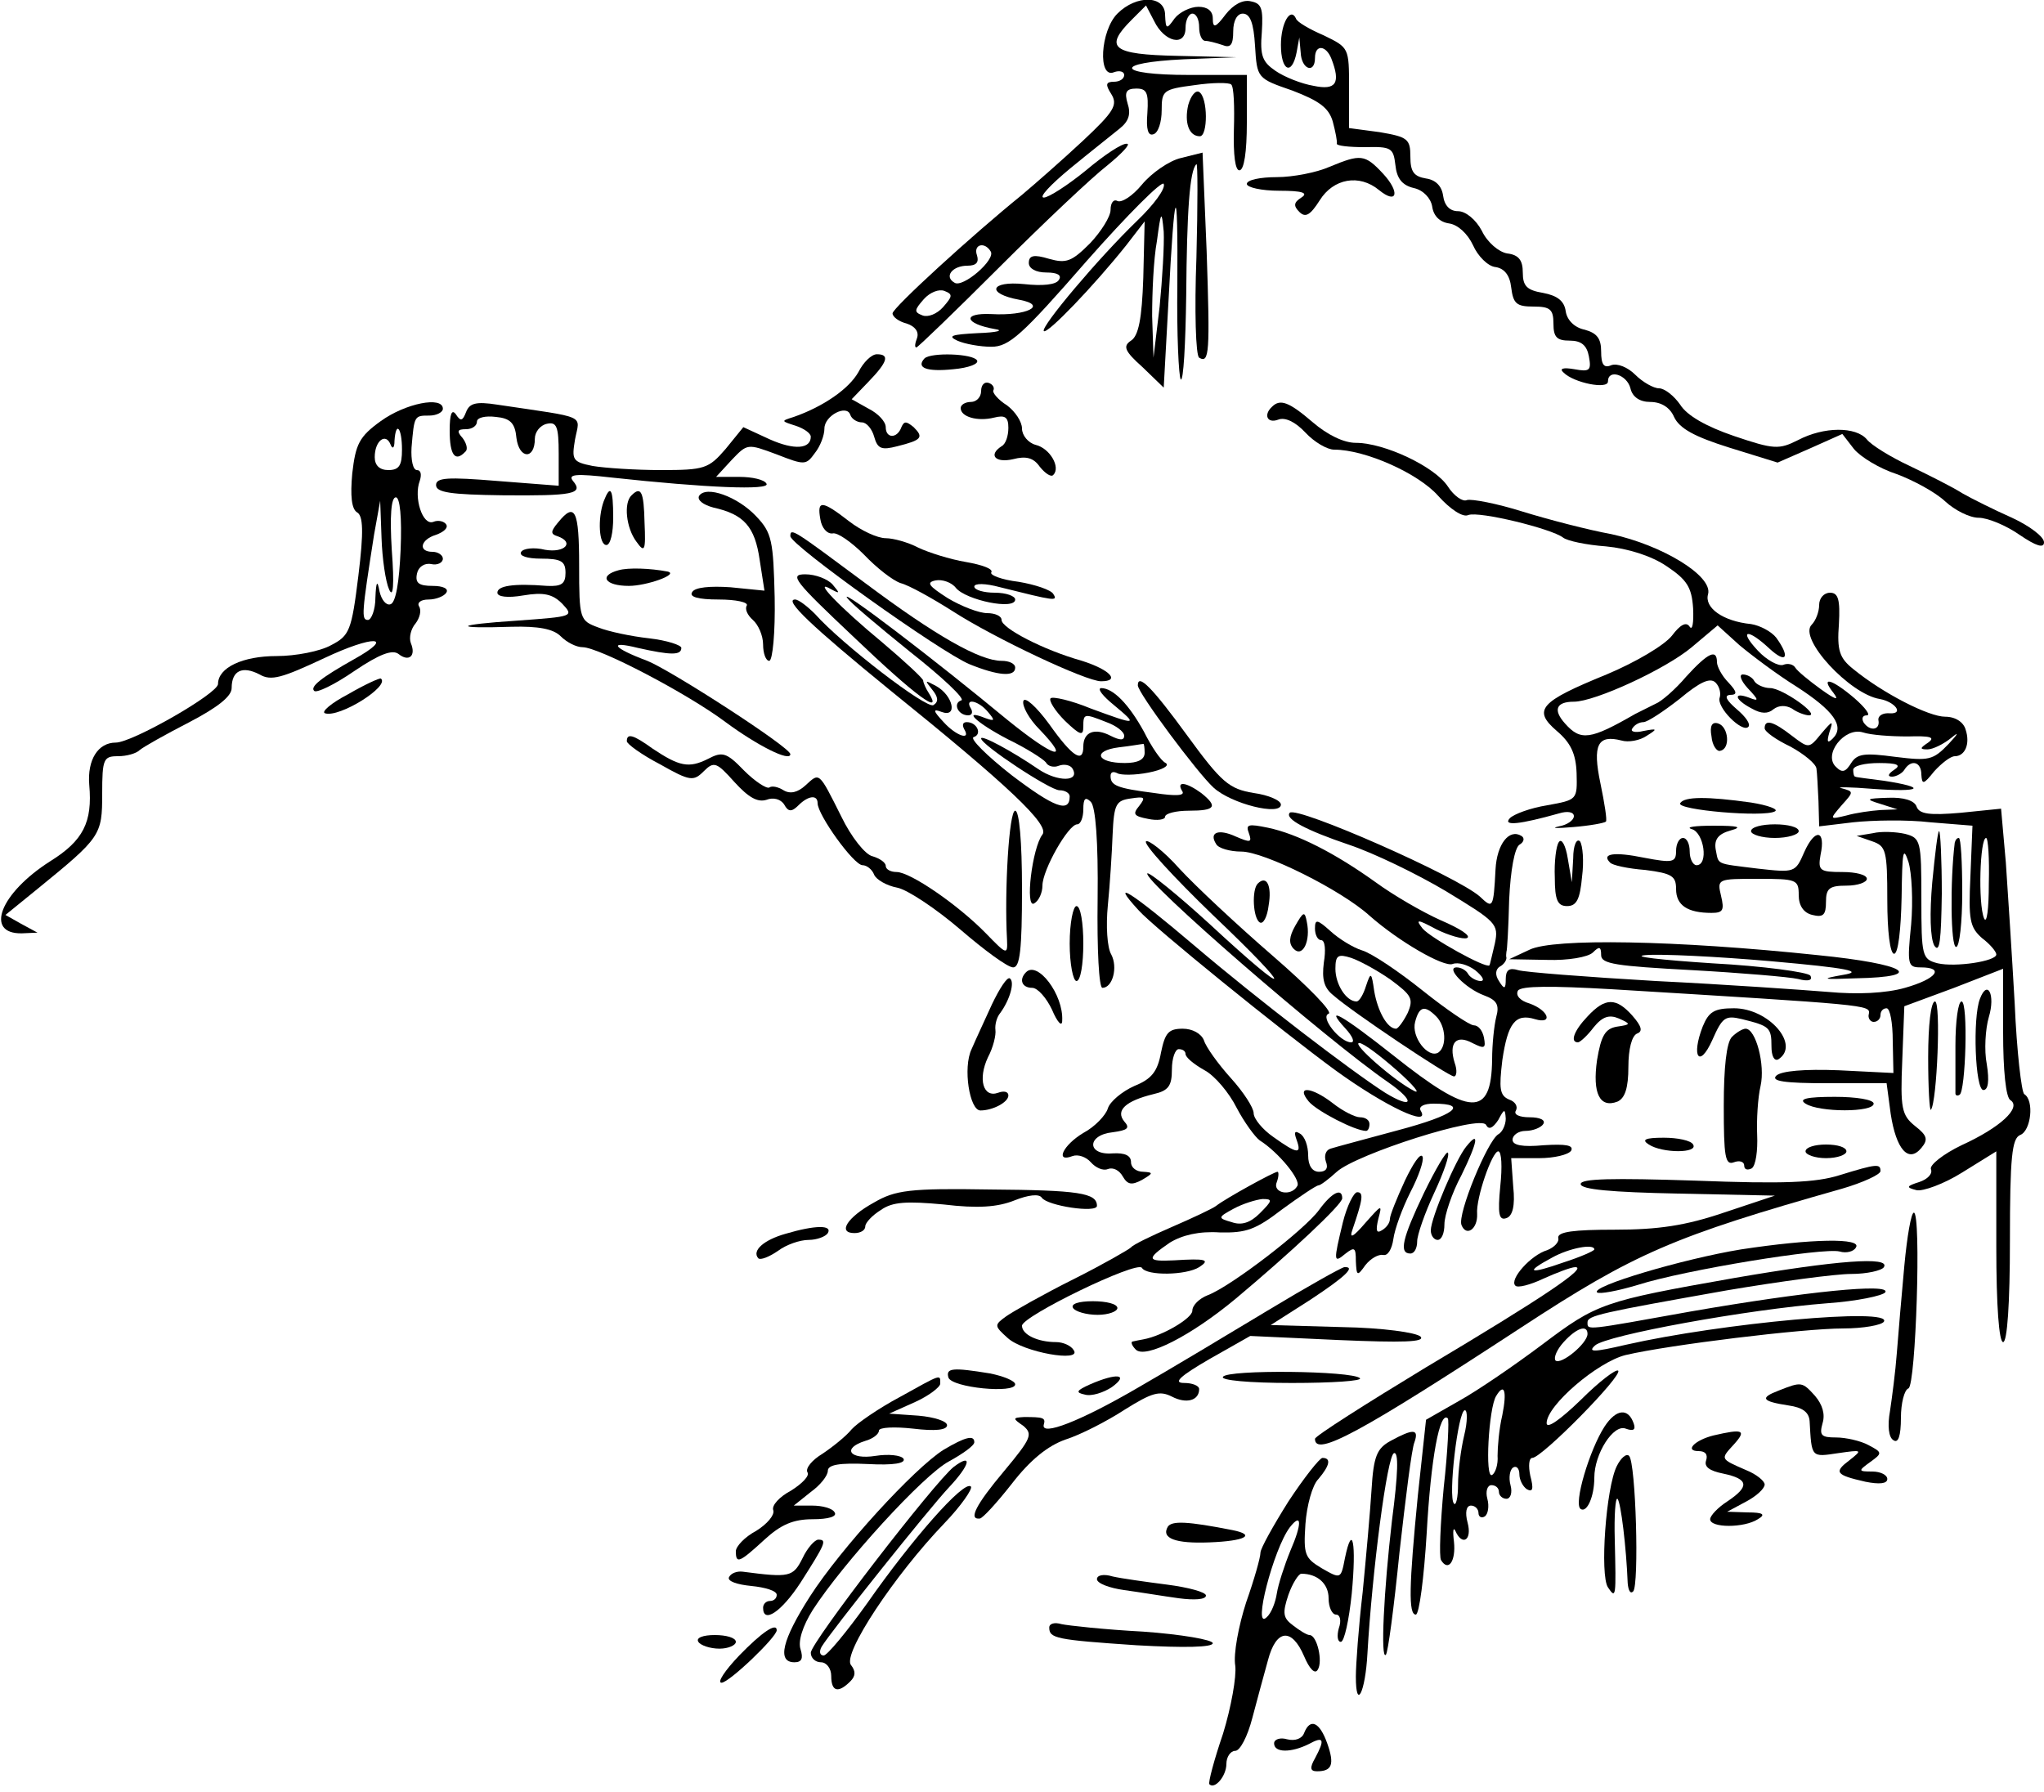 <?xml version="1.0" standalone="no"?>
<!DOCTYPE svg PUBLIC "-//W3C//DTD SVG 20010904//EN"
 "http://www.w3.org/TR/2001/REC-SVG-20010904/DTD/svg10.dtd">
<svg version="1.0" xmlns="http://www.w3.org/2000/svg"
 width="300pt" height="263pt" viewBox="0 0 300 263"
 preserveAspectRatio="xMidYMid meet">
<g transform="translate(0,263) scale(0.1,-0.1)"
fill="#000000" stroke="none">
<path d="M1640 2610 c-25 -25 -29 -96 -5 -86 8 3 15 1 15 -4 0 -6 -7 -10 -15
-10 -12 0 -13 -4 -4 -18 10 -16 4 -26 -42 -69 -30 -28 -70 -63 -89 -79 -73
-59 -190 -166 -190 -174 0 -5 9 -12 21 -15 12 -4 18 -12 15 -21 -3 -8 -4 -14
-1 -14 2 0 57 53 122 118 65 65 136 132 158 149 22 18 35 32 29 32 -7 1 -34
-17 -60 -39 -27 -22 -55 -40 -62 -40 -8 0 10 19 39 43 28 23 61 49 72 58 14
11 17 22 12 37 -5 17 -2 22 13 22 15 0 18 -6 16 -36 -2 -24 1 -34 9 -31 7 2
12 18 12 35 0 29 2 31 48 37 27 4 51 4 54 1 4 -3 5 -33 4 -66 -1 -38 2 -60 8
-60 7 0 11 27 11 70 l0 70 -85 0 c-107 0 -113 18 -7 23 l77 3 -87 2 c-96 2
-108 12 -67 53 l21 21 12 -23 c15 -31 46 -38 46 -10 0 12 5 21 10 21 6 0 10
-9 10 -20 0 -11 4 -20 9 -20 5 0 16 -3 25 -6 12 -5 16 0 16 20 0 16 6 26 14
26 11 0 16 -14 18 -47 3 -48 3 -48 55 -66 39 -15 53 -25 59 -45 4 -15 7 -30 6
-33 0 -3 18 -5 41 -5 39 1 42 -1 45 -26 2 -20 10 -30 27 -34 14 -3 25 -15 27
-27 2 -14 11 -23 25 -25 13 -2 27 -15 35 -32 7 -16 22 -31 33 -32 13 -2 21
-12 23 -30 3 -24 8 -28 33 -28 24 0 29 -4 29 -25 0 -20 5 -25 24 -25 17 0 25
-7 28 -23 4 -21 1 -23 -21 -19 -17 3 -23 1 -16 -5 15 -15 65 -25 65 -13 0 19
28 10 33 -10 3 -13 14 -20 29 -20 16 0 29 -8 35 -22 8 -17 30 -29 81 -45 l71
-22 48 21 47 21 17 -22 c10 -12 38 -29 63 -37 24 -9 56 -26 71 -40 14 -13 36
-24 49 -24 13 0 40 -11 60 -25 25 -17 36 -20 36 -11 0 8 -21 24 -47 36 -27 12
-59 28 -73 36 -14 9 -48 26 -77 40 -28 13 -57 31 -63 39 -16 19 -63 19 -101
-1 -28 -14 -35 -14 -94 6 -41 14 -69 30 -79 46 -9 13 -23 24 -31 24 -8 0 -24
9 -35 20 -11 11 -26 17 -35 14 -11 -5 -15 1 -15 20 0 19 -6 27 -24 32 -15 3
-26 14 -28 27 -2 15 -12 23 -33 27 -24 4 -30 10 -30 30 0 18 -6 26 -23 28 -12
2 -29 16 -37 33 -9 17 -24 29 -35 29 -12 0 -20 8 -22 23 -2 14 -11 23 -25 25
-18 3 -23 10 -23 32 0 26 -4 29 -45 36 l-45 6 0 59 c0 59 0 59 -37 77 -21 9
-40 20 -41 25 -8 17 -22 -7 -22 -39 0 -38 16 -46 23 -11 l4 22 2 -22 c1 -25
21 -32 21 -8 0 20 16 19 24 -1 14 -36 7 -47 -26 -40 -18 3 -43 13 -56 22 -19
13 -23 22 -20 57 2 34 0 42 -16 45 -12 3 -26 -5 -37 -19 -15 -20 -19 -21 -19
-6 0 11 -8 17 -21 17 -12 0 -28 -8 -35 -17 -12 -17 -13 -16 -14 5 0 29 -42 30
-70 2z m-186 -349 c8 -12 -41 -54 -53 -46 -16 9 -3 25 19 25 13 0 17 5 14 15
-6 16 11 21 20 6z m-70 -82 c-9 -10 -22 -15 -30 -12 -13 5 -12 8 2 24 9 10 22
15 30 12 13 -5 12 -8 -2 -24z"/>
<path d="M1744 2476 c-6 -26 1 -46 17 -46 12 0 12 57 -1 65 -5 3 -12 -5 -16
-19z"/>
<path d="M1733 2398 c-17 -4 -43 -22 -57 -39 -14 -17 -30 -27 -36 -24 -5 3
-10 -2 -10 -13 0 -10 -14 -32 -30 -49 -27 -27 -35 -30 -60 -23 -23 7 -30 5
-30 -6 0 -8 10 -14 26 -14 16 0 23 -4 18 -11 -4 -7 -24 -9 -51 -6 -50 5 -56
-14 -7 -23 43 -8 11 -24 -41 -21 -43 2 -40 -14 5 -22 14 -2 4 -5 -25 -6 -38
-2 -45 -4 -30 -11 11 -5 34 -9 50 -9 26 0 45 17 140 126 60 68 111 119 113
113 3 -7 -15 -31 -39 -54 -57 -55 -142 -156 -137 -162 5 -5 74 67 121 126 l27
35 -2 -83 c-2 -60 -7 -85 -18 -92 -12 -8 -10 -15 17 -39 l31 -30 7 127 c9 174
14 183 13 24 -1 -72 2 -135 5 -139 4 -3 7 52 8 123 1 124 5 184 15 193 2 3 2
-59 0 -137 -3 -78 -1 -144 4 -147 15 -9 16 7 11 156 l-6 145 -32 -8z m-31
-218 l-9 -75 -2 61 c0 34 2 83 7 110 6 45 7 46 10 14 1 -19 -2 -69 -6 -110z"/>
<path d="M1951 2385 c-18 -8 -53 -15 -77 -15 -24 0 -44 -4 -44 -10 0 -5 21
-10 48 -10 33 0 43 -3 32 -10 -11 -7 -12 -12 -3 -21 9 -9 16 -5 30 17 20 32
58 39 87 15 27 -22 31 -3 6 24 -27 29 -33 29 -79 10z"/>
<path d="M1260 2084 c-14 -25 -52 -51 -95 -66 -19 -6 -19 -6 3 -13 12 -4 22
-11 22 -16 0 -18 -24 -20 -60 -4 l-39 18 -26 -32 c-25 -29 -31 -31 -95 -31
-37 0 -82 3 -100 6 -30 6 -31 9 -26 39 7 37 20 31 -114 51 -32 5 -41 2 -46
-11 -5 -13 -8 -14 -15 -3 -6 8 -9 0 -9 -24 0 -36 8 -47 23 -31 4 3 2 12 -4 20
-9 10 -8 13 5 13 9 0 16 5 16 11 0 6 12 9 28 7 21 -2 28 -9 30 -31 4 -31 27
-32 27 -1 0 10 8 20 18 22 14 3 17 -4 17 -44 l0 -47 -90 7 c-73 6 -90 5 -90
-6 0 -11 22 -14 97 -15 104 -1 120 2 104 21 -8 10 4 11 57 5 138 -15 233 -19
227 -9 -3 6 -21 10 -40 10 l-34 0 23 25 c23 24 23 24 66 8 41 -16 43 -16 56 2
8 10 14 26 14 36 0 19 33 36 38 20 2 -6 10 -11 17 -11 7 0 15 -10 18 -21 5
-18 11 -20 34 -14 36 9 39 13 24 28 -11 9 -14 9 -18 0 -6 -17 -23 -17 -23 0 0
8 -11 20 -25 27 l-25 14 25 26 c28 29 31 40 12 40 -8 0 -20 -12 -27 -26z"/>
<path d="M1357 2104 c-13 -14 3 -20 42 -16 23 2 38 8 35 13 -6 10 -67 12 -77
3z"/>
<path d="M1440 2056 c0 -9 -7 -16 -15 -16 -8 0 -15 -4 -15 -9 0 -13 25 -20 49
-14 16 4 21 1 21 -15 0 -12 -4 -24 -10 -27 -20 -13 -9 -25 17 -19 19 5 30 2
39 -11 8 -10 17 -16 20 -12 11 11 -5 39 -26 44 -11 3 -20 14 -20 24 0 10 -10
25 -22 34 -13 8 -22 19 -20 22 2 4 -1 9 -7 11 -6 2 -11 -3 -11 -12z"/>
<path d="M559 2012 c-32 -23 -37 -34 -42 -77 -3 -33 -1 -52 7 -57 9 -5 10 -28
2 -93 -10 -81 -13 -88 -40 -102 -16 -9 -52 -16 -80 -16 -50 0 -86 -17 -86 -41
0 -14 -126 -86 -150 -86 -26 0 -42 -25 -39 -62 5 -55 -9 -82 -57 -112 -74 -47
-97 -107 -42 -106 l23 1 -24 13 -23 13 48 39 c92 75 94 78 94 139 0 51 2 55
23 55 13 0 27 4 32 9 6 5 38 23 73 41 42 22 62 38 62 50 0 26 16 33 41 20 17
-10 33 -5 95 24 72 34 106 33 43 -2 -48 -27 -64 -40 -58 -46 3 -4 30 9 59 29
37 25 56 32 65 25 15 -12 26 -3 18 16 -3 8 0 21 7 29 6 8 9 19 5 25 -3 5 2 10
14 10 11 0 23 5 26 10 4 6 -5 10 -20 10 -20 0 -26 4 -23 18 2 10 11 16 21 14
9 -2 17 2 17 8 0 5 -7 10 -15 10 -22 0 -18 18 5 25 11 4 18 10 15 15 -3 5 -12
7 -19 4 -16 -6 -29 36 -20 60 3 9 2 16 -4 16 -6 0 -9 15 -8 33 4 47 4 47 26
47 11 0 20 5 20 10 0 19 -55 8 -91 -18z m31 -42 c0 -23 -4 -30 -20 -30 -13 0
-20 7 -20 19 0 24 16 36 23 19 3 -8 6 -6 6 5 2 30 11 19 11 -13z m-2 -147 c-2
-47 -7 -78 -15 -80 -6 -2 -13 6 -16 19 -3 17 -5 15 -6 -9 0 -18 -6 -33 -11
-33 -10 0 -9 10 9 125 l9 50 2 -55 c1 -30 6 -64 11 -75 6 -14 8 5 4 58 -3 49
-1 77 6 77 6 0 9 -29 7 -77z"/>
<path d="M1867 2033 c-13 -12 -7 -25 9 -19 10 4 25 -3 40 -19 13 -14 32 -25
42 -25 46 0 124 -35 153 -68 17 -19 36 -32 44 -28 16 6 122 -20 139 -33 6 -5
35 -11 63 -13 32 -3 67 -14 89 -29 30 -20 37 -31 39 -62 1 -21 -1 -33 -5 -27
-5 8 -14 3 -26 -13 -11 -14 -53 -39 -96 -57 -98 -40 -109 -52 -73 -83 20 -17
28 -33 29 -62 1 -39 1 -39 -43 -47 -25 -4 -49 -13 -55 -19 -11 -12 15 -9 72 7
13 4 22 2 22 -4 0 -6 -10 -13 -22 -15 -13 -3 -3 -3 21 -1 25 2 46 6 48 8 2 2
-2 27 -8 56 -12 57 -4 72 31 63 10 -3 27 0 37 7 16 10 16 11 -5 7 -12 -3 -20
-1 -16 4 3 5 10 9 16 9 6 0 30 16 53 34 30 25 45 32 53 24 6 -6 8 -16 6 -22
-5 -14 33 -52 42 -43 4 4 -4 15 -17 26 -15 13 -19 20 -10 21 11 0 11 4 -2 18
-10 10 -17 24 -17 30 0 20 -13 14 -45 -21 -16 -19 -37 -37 -45 -40 -8 -4 -22
-11 -30 -15 -66 -38 -80 -40 -103 -14 -18 20 -13 32 13 32 31 0 135 48 173 80
l38 32 32 -29 c18 -15 55 -43 84 -61 54 -35 71 -58 53 -76 -8 -8 -9 -5 -5 9 6
18 5 18 -12 -2 -18 -22 -18 -22 -43 -3 -27 21 -40 25 -40 11 0 -5 17 -17 38
-27 20 -11 37 -25 38 -32 1 -6 2 -28 3 -48 l1 -37 50 6 c28 3 79 4 113 0 l62
-5 -3 -74 c-3 -64 -1 -75 17 -91 12 -9 21 -20 21 -24 0 -10 -60 -19 -86 -13
-23 6 -24 10 -24 95 0 85 -1 89 -24 95 -13 3 -35 4 -47 1 l-24 -4 23 -8 c20
-7 22 -13 22 -86 0 -46 4 -79 10 -79 6 0 10 35 11 83 1 67 2 76 10 52 5 -16 7
-58 4 -92 -6 -59 -5 -63 14 -63 36 0 23 -17 -23 -30 -28 -8 -70 -10 -113 -6
-37 3 -151 11 -253 16 -102 6 -193 13 -202 16 -13 4 -18 0 -18 -13 0 -15 -2
-16 -10 -3 -6 9 -5 17 1 21 6 3 10 9 10 13 -1 3 0 7 0 9 1 1 3 35 4 76 2 44 8
76 15 81 7 4 8 10 3 13 -18 11 -36 -12 -38 -49 -3 -58 -4 -58 -23 -40 -34 30
-268 133 -279 123 -8 -9 25 -26 87 -47 36 -12 100 -43 142 -68 74 -45 78 -48
72 -77 -4 -16 -7 -31 -8 -32 -5 -5 -86 40 -98 54 -11 14 -8 14 20 -1 18 -9 39
-15 45 -13 7 3 -10 14 -38 26 -27 12 -70 37 -96 56 -60 43 -115 71 -158 80
-29 6 -33 5 -28 -8 5 -14 2 -14 -19 -5 -26 12 -40 6 -29 -11 3 -6 20 -11 37
-11 33 0 146 -56 188 -94 43 -38 109 -76 122 -71 8 3 22 -1 33 -9 11 -9 15
-16 8 -16 -6 0 -15 5 -18 10 -3 6 -11 10 -17 10 -17 0 13 -31 40 -41 19 -7 23
-14 18 -32 -3 -12 -6 -40 -6 -62 -1 -86 -32 -84 -144 5 -77 61 -104 76 -71 40
10 -11 14 -20 8 -20 -16 0 -46 37 -33 42 7 2 -30 40 -82 85 -52 45 -113 102
-137 128 -23 26 -46 43 -49 40 -4 -4 40 -52 98 -108 123 -117 119 -128 -5 -13
-47 43 -88 76 -91 74 -8 -9 261 -243 354 -307 40 -28 36 -40 -5 -15 -50 32
-186 136 -280 216 -93 79 -126 100 -82 52 22 -25 211 -178 289 -235 73 -53
141 -85 125 -59 -3 6 5 10 19 10 53 0 31 -17 -52 -39 -48 -13 -93 -25 -99 -27
-7 -2 -10 -10 -7 -19 4 -10 0 -15 -10 -15 -10 0 -16 9 -16 24 0 14 -5 28 -12
32 -8 5 -9 2 -5 -9 8 -22 1 -21 -34 4 -16 11 -29 27 -29 35 0 8 -15 31 -33 51
-19 21 -37 46 -40 56 -4 10 -17 17 -31 17 -21 0 -26 -6 -32 -35 -5 -28 -14
-39 -39 -49 -18 -8 -36 -23 -39 -33 -3 -10 -19 -27 -36 -36 -30 -18 -42 -44
-16 -34 8 3 20 -1 27 -9 7 -8 18 -13 25 -10 8 3 17 -2 22 -11 7 -12 13 -13 28
-5 17 10 17 11 2 12 -10 0 -18 6 -18 14 0 10 -9 14 -27 13 -38 -3 -38 27 0 31
22 3 26 6 17 16 -13 16 2 30 43 40 22 5 27 12 27 36 0 17 5 30 10 30 6 0 10
-3 10 -7 0 -5 12 -15 28 -24 15 -8 36 -33 47 -55 11 -21 27 -43 34 -48 27 -17
61 -58 55 -67 -9 -16 -37 -10 -30 6 3 8 3 15 1 15 -5 0 -76 -39 -90 -50 -5 -4
-35 -18 -65 -31 -30 -13 -57 -26 -60 -30 -3 -3 -41 -25 -85 -47 -44 -22 -88
-47 -98 -54 -18 -13 -18 -14 2 -32 23 -21 109 -36 97 -18 -4 7 -16 12 -26 12
-27 0 -50 11 -50 24 0 14 169 96 176 85 7 -12 65 -11 84 1 17 11 10 13 -37 10
-40 -2 -41 2 -6 26 18 11 43 17 73 15 39 -1 53 4 92 34 26 19 50 35 53 35 3 0
15 9 27 20 29 26 210 84 219 69 4 -8 10 -5 18 7 9 17 10 17 11 2 0 -9 -5 -20
-11 -23 -16 -10 -60 -117 -54 -133 7 -18 24 -6 23 16 -2 23 22 92 31 92 5 0 6
-23 3 -51 -4 -41 -2 -51 9 -47 9 3 13 18 10 46 l-3 42 41 0 c22 0 43 5 47 11
4 8 -8 10 -40 8 -32 -3 -46 0 -46 8 0 7 9 13 19 13 11 0 23 5 26 10 4 6 -5 10
-20 10 -15 0 -24 4 -20 10 3 6 -1 13 -10 16 -14 6 -15 16 -10 58 8 54 19 69
48 60 27 -8 20 13 -8 23 -14 4 -21 12 -17 19 5 7 49 7 137 2 377 -23 380 -23
378 -36 -2 -6 2 -12 7 -12 6 0 10 5 10 10 0 6 4 10 9 10 5 0 9 -21 9 -48 l1
-47 -80 4 c-51 2 -85 -1 -92 -8 -8 -8 12 -11 75 -11 l87 0 6 -45 c8 -52 26
-73 45 -50 10 12 9 18 -9 32 -20 16 -22 26 -19 97 l3 79 73 27 72 28 0 -93 c0
-56 4 -97 11 -100 16 -11 -15 -40 -72 -66 -27 -13 -47 -29 -45 -35 3 -7 -5
-15 -17 -19 -19 -6 -20 -8 -4 -12 9 -2 40 9 67 26 l50 31 0 -140 c0 -87 4
-140 10 -140 6 0 10 56 10 149 0 123 3 150 15 155 16 6 21 51 6 60 -4 3 -11
63 -14 133 -4 71 -10 163 -13 207 l-7 79 -59 -6 c-46 -4 -61 -2 -65 9 -3 9
-19 14 -42 13 -32 -1 -34 -2 -11 -9 l25 -8 -25 -1 c-14 -1 -36 -4 -50 -8 -25
-6 -25 -6 -7 15 18 20 18 20 0 25 -10 2 11 2 47 -1 70 -5 80 2 15 12 -22 3
-41 5 -42 6 -2 0 -3 5 -3 10 0 6 17 10 38 10 27 0 33 -3 22 -10 -9 -6 -10 -10
-3 -10 6 0 15 5 18 10 10 16 25 12 25 -7 1 -15 3 -15 19 5 11 12 24 22 30 22
15 0 23 18 16 39 -3 11 -15 19 -30 19 -24 0 -91 34 -135 70 -20 16 -24 27 -21
66 2 36 -1 46 -13 46 -9 0 -16 -8 -16 -18 0 -10 -5 -23 -11 -29 -20 -20 56
-102 100 -109 22 -4 36 -22 15 -21 -11 1 -18 -4 -17 -10 3 -15 -13 -17 -22 -3
-3 6 -1 10 5 10 6 0 -2 11 -18 25 -34 29 -51 33 -31 8 9 -12 3 -10 -18 5 -18
13 -35 27 -38 32 -3 5 -11 7 -18 4 -7 -2 -24 7 -37 21 -29 31 -15 33 17 3 25
-23 31 -13 10 16 -7 9 -24 18 -37 20 -41 4 -69 24 -63 44 7 27 -68 72 -142 88
-33 6 -91 21 -130 33 -38 12 -75 19 -82 17 -6 -3 -19 6 -28 20 -19 29 -93 64
-135 64 -18 0 -42 12 -63 30 -35 30 -48 35 -60 23z m933 -484 c33 1 41 -1 30
-9 -12 -8 -13 -10 -1 -10 8 0 24 8 35 17 12 10 10 6 -4 -9 -23 -24 -29 -25
-78 -19 -45 6 -56 5 -65 -9 -8 -13 -13 -15 -22 -6 -20 18 12 59 39 51 12 -4
41 -6 66 -6z m119 -216 c0 -38 -3 -60 -7 -51 -9 22 -6 118 3 118 3 0 5 -30 4
-67z m-869 -274 c25 -22 36 -36 25 -30 -28 14 -92 70 -80 70 6 0 30 -18 55
-40z m-201 -210 c-14 -14 -27 -18 -41 -13 -21 6 -21 7 3 20 13 7 32 13 42 14
15 0 15 -2 -4 -21z"/>
<path d="M886 1894 c-9 -25 -7 -64 4 -64 6 0 10 18 10 40 0 43 -4 50 -14 24z"/>
<path d="M927 1903 c-12 -11 -8 -48 7 -68 12 -17 14 -14 12 28 -1 45 -5 54
-19 40z"/>
<path d="M1026 1902 c-3 -6 6 -13 21 -17 45 -10 61 -28 68 -77 l7 -45 -50 5
c-30 2 -52 0 -56 -7 -5 -7 8 -11 39 -11 25 0 44 -4 41 -9 -3 -5 1 -14 9 -21 8
-7 15 -23 15 -36 0 -13 4 -24 9 -24 5 0 9 42 8 93 -2 83 -4 95 -27 119 -27 29
-74 46 -84 30z"/>
<path d="M1204 1868 c2 -13 10 -22 18 -21 7 2 28 -13 46 -31 18 -19 42 -38 54
-42 12 -3 46 -22 76 -41 62 -40 196 -103 218 -103 29 0 13 17 -28 30 -57 16
-118 48 -118 60 0 6 -10 10 -21 10 -12 0 -38 10 -58 22 -28 18 -32 23 -18 26
10 2 24 -3 30 -11 15 -18 87 -33 87 -17 0 5 -13 10 -30 10 -16 0 -30 4 -30 9
0 5 16 5 38 -1 80 -20 85 -21 78 -10 -3 6 -27 14 -51 18 -25 3 -43 10 -40 14
3 5 -14 11 -37 15 -24 4 -55 14 -70 21 -15 8 -37 14 -48 14 -12 0 -36 11 -54
25 -40 31 -47 31 -42 3z"/>
<path d="M819 1863 c-11 -13 -11 -17 -1 -20 26 -9 11 -25 -18 -20 -16 4 -32 2
-35 -3 -4 -6 9 -10 29 -10 30 0 36 -4 36 -21 0 -16 -6 -20 -27 -19 -50 4 -73
0 -73 -10 0 -6 15 -8 38 -4 30 5 43 2 57 -12 18 -19 16 -19 -66 -25 -92 -6
-97 -12 -8 -9 39 1 61 -3 72 -14 9 -9 23 -16 32 -16 24 0 154 -68 210 -110 46
-34 95 -59 95 -47 0 10 -175 123 -210 137 -51 19 -58 30 -14 19 49 -11 64 -11
64 0 0 4 -21 11 -47 14 -27 3 -60 10 -75 16 -27 10 -28 12 -28 91 0 81 -6 94
-31 63z"/>
<path d="M1160 1843 c0 -13 220 -170 263 -188 42 -17 67 -19 67 -5 0 6 -9 10
-20 10 -32 0 -97 37 -200 114 -105 78 -110 82 -110 69z"/>
<path d="M908 1793 c-30 -8 -20 -23 15 -23 26 0 74 17 57 21 -26 5 -58 6 -72
2z"/>
<path d="M1254 1694 c89 -85 131 -116 109 -81 -4 6 -8 15 -8 18 0 3 -27 28
-60 56 -63 52 -104 95 -75 78 13 -7 13 -6 2 7 -7 8 -25 15 -40 15 -24 0 -17
-9 72 -93z"/>
<path d="M1243 1753 c4 -7 46 -42 93 -80 47 -37 81 -69 75 -71 -13 -4 -5 -22
10 -22 6 0 7 5 4 10 -10 16 11 12 25 -5 11 -13 10 -14 -4 -9 -35 14 -13 -7 33
-31 27 -13 52 -29 56 -34 3 -6 12 -8 19 -5 8 3 17 1 20 -4 12 -20 -22 -20 -50
-1 -38 26 -84 51 -84 45 0 -9 101 -76 115 -76 8 0 15 -4 15 -9 0 -25 -23 -16
-85 31 -37 29 -62 54 -56 56 13 4 5 22 -10 22 -6 0 -7 -4 -4 -10 11 -18 -12
-10 -30 10 -16 17 -16 20 -3 15 24 -9 17 24 -8 38 -17 9 -17 9 -6 -5 9 -11 10
-18 2 -23 -10 -6 -134 89 -174 134 -11 11 -24 21 -29 21 -17 0 24 -39 138
-132 176 -142 236 -199 225 -213 -15 -19 -26 -110 -12 -101 7 4 12 16 12 26 0
23 38 90 51 90 5 0 9 10 9 22 0 16 3 19 11 11 7 -7 11 -58 10 -142 -1 -76 2
-131 7 -131 15 0 23 30 13 49 -6 10 -8 42 -5 72 3 30 6 77 7 104 2 45 5 50 27
53 20 3 22 2 12 -11 -10 -12 -8 -15 13 -19 14 -3 25 -1 25 3 0 5 16 9 35 9 39
0 43 6 18 26 -22 16 -37 18 -28 3 5 -7 -8 -8 -41 -3 -55 7 -64 11 -64 25 0 6
4 7 10 4 5 -3 26 -3 46 1 20 4 31 10 25 14 -7 3 -21 24 -32 46 -22 40 -45 64
-63 64 -6 -1 3 -12 19 -25 36 -30 34 -30 -34 -5 -29 12 -56 18 -59 15 -3 -3 6
-18 21 -33 22 -21 27 -23 27 -9 0 20 1 20 34 7 14 -5 26 -14 26 -20 0 -7 -6
-7 -20 0 -23 12 -40 6 -40 -16 0 -25 -16 -15 -50 33 -19 26 -36 41 -38 34 -2
-7 8 -26 24 -42 47 -49 21 -41 -47 14 -110 91 -244 193 -236 180z m437 -228
c0 -10 -10 -15 -29 -15 -42 0 -48 18 -9 23 18 2 34 5 36 5 1 1 2 -5 2 -13z"/>
<path d="M511 1611 c-25 -13 -40 -26 -34 -28 21 -7 96 40 82 51 -2 1 -24 -9
-48 -23z"/>
<path d="M2565 1620 c17 -18 17 -20 2 -14 -24 9 -21 -3 4 -16 14 -8 24 -8 32
-1 8 6 18 6 27 1 8 -6 20 -10 25 -10 17 0 -39 40 -57 40 -9 0 -20 5 -23 10 -3
6 -11 10 -17 10 -6 0 -3 -9 7 -20z"/>
<path d="M1670 1624 c0 -11 87 -128 111 -150 26 -24 99 -42 99 -25 0 6 -18 14
-40 17 -36 6 -47 15 -98 85 -51 70 -72 91 -72 73z"/>
<path d="M2512 1549 c1 -13 8 -23 13 -21 15 3 12 35 -3 40 -9 3 -13 -3 -10
-19z"/>
<path d="M920 1542 c0 -4 22 -20 49 -34 44 -25 49 -25 64 -10 15 15 19 13 45
-16 21 -23 34 -30 47 -26 10 4 21 1 26 -7 6 -11 11 -11 21 -1 14 14 28 16 28
3 0 -17 53 -91 66 -91 6 0 14 -6 17 -14 3 -7 18 -16 34 -19 15 -3 57 -31 92
-61 36 -31 70 -56 78 -56 10 0 13 26 13 115 0 70 -4 115 -10 115 -9 0 -16
-118 -12 -189 1 -23 0 -23 -31 9 -41 42 -111 90 -131 90 -9 0 -16 4 -16 9 0 5
-9 11 -19 14 -11 2 -32 29 -46 58 -34 68 -32 65 -53 46 -11 -10 -22 -13 -32
-7 -8 5 -17 7 -21 4 -4 -2 -21 9 -37 25 -26 27 -32 28 -53 17 -28 -14 -42 -11
-81 15 -29 21 -38 23 -38 11z"/>
<path d="M2466 1451 c-6 -10 123 -21 139 -12 6 3 -10 9 -35 13 -64 9 -98 9
-104 -1z"/>
<path d="M2483 1413 c18 -5 25 -53 7 -53 -5 0 -10 9 -10 20 0 11 -4 20 -10 20
-5 0 -10 -8 -10 -19 0 -17 -5 -18 -47 -10 -44 9 -63 6 -50 -7 3 -4 26 -9 52
-11 39 -5 45 -9 45 -28 0 -24 17 -35 52 -35 17 0 19 4 14 25 -6 25 -5 25 54
25 57 0 60 -1 60 -24 0 -15 7 -26 20 -29 16 -4 20 0 20 19 0 20 5 24 30 24 17
0 30 5 30 10 0 6 -16 10 -36 10 -33 0 -36 2 -32 25 8 37 -8 40 -24 4 -13 -30
-14 -30 -68 -24 -64 8 -57 5 -62 29 -2 14 4 22 22 27 18 5 12 7 -25 7 -27 0
-42 -2 -32 -5z"/>
<path d="M2570 1410 c0 -5 16 -10 35 -10 19 0 35 5 35 10 0 6 -16 10 -35 10
-19 0 -35 -4 -35 -10z"/>
<path d="M2836 1335 c-4 -46 -3 -82 3 -93 8 -12 10 8 11 76 0 50 -2 92 -4 92
-2 0 -6 -34 -10 -75z"/>
<path d="M2288 1394 c-4 -5 -7 -29 -6 -52 0 -33 4 -42 18 -42 14 0 19 10 22
43 3 23 1 46 -3 52 -5 5 -10 -6 -10 -25 l-2 -35 -6 35 c-3 19 -9 30 -13 24z"/>
<path d="M2869 1393 c-7 -57 -6 -153 2 -153 5 0 9 36 9 80 0 44 -2 80 -5 80
-3 0 -5 -3 -6 -7z"/>
<path d="M1846 1333 c-9 -9 -7 -51 3 -57 5 -3 11 8 13 25 5 29 -3 45 -16 32z"/>
<path d="M1570 1245 c0 -30 5 -55 10 -55 6 0 10 25 10 55 0 30 -4 55 -10 55
-5 0 -10 -25 -10 -55z"/>
<path d="M1901 1271 c-9 -16 -10 -26 -2 -34 13 -13 25 12 19 40 -3 16 -5 15
-17 -6z"/>
<path d="M1930 1267 c0 -9 4 -17 9 -17 6 0 7 -15 4 -33 -3 -24 0 -37 14 -48
27 -24 169 -119 177 -119 4 0 5 9 1 20 -9 29 2 42 26 29 18 -9 20 -8 17 8 -2
10 -8 18 -15 18 -6 0 -40 23 -75 51 -35 28 -75 55 -89 59 -13 4 -34 17 -46 28
-20 18 -23 18 -23 4z m111 -75 c31 -23 34 -28 25 -49 -6 -12 -14 -23 -17 -23
-13 0 -27 26 -32 55 -4 28 -5 29 -12 8 -4 -13 -10 -23 -14 -23 -15 0 -31 25
-31 48 0 20 4 22 23 16 12 -4 38 -18 58 -32z m67 -54 c14 -14 16 -44 3 -53
-15 -9 -40 23 -34 45 6 23 14 25 31 8z"/>
<path d="M2245 1236 l-30 -14 56 -1 c30 -1 60 4 67 11 9 9 12 9 12 -4 0 -13
22 -16 133 -22 72 -4 143 -10 156 -13 15 -4 22 -2 18 5 -4 5 -69 14 -144 18
-76 5 -120 10 -98 12 22 2 105 -2 185 -9 113 -10 136 -15 105 -20 -34 -6 -31
-7 19 -5 105 2 74 21 -56 34 -209 22 -388 25 -423 8z"/>
<path d="M1506 1203 c-11 -11 -6 -23 9 -23 8 0 21 -15 29 -32 8 -19 15 -26 15
-16 2 38 -36 88 -53 71z"/>
<path d="M1456 1156 c-10 -22 -24 -52 -30 -66 -13 -27 -3 -90 13 -90 18 0 41
12 41 22 0 6 -7 7 -15 4 -22 -8 -30 20 -15 52 8 15 12 33 11 40 -1 8 2 19 7
25 14 19 22 46 14 51 -4 2 -15 -15 -26 -38z"/>
<path d="M2906 1164 c-11 -28 -7 -134 5 -134 7 0 9 13 5 38 -4 20 -2 52 3 69
10 33 -2 56 -13 27z"/>
<path d="M2330 1138 c-20 -21 -26 -38 -14 -38 3 0 14 10 23 22 13 16 23 19 37
13 18 -8 18 -9 -3 -12 -17 -3 -23 -13 -29 -49 -7 -49 4 -71 30 -61 11 5 16 20
16 51 0 26 5 46 13 49 8 3 7 10 -7 26 -24 27 -40 27 -66 -1z"/>
<path d="M2830 1078 c0 -45 2 -79 4 -77 9 11 15 159 6 159 -6 0 -10 -35 -10
-82z"/>
<path d="M2870 1095 c0 -36 0 -67 0 -70 0 -3 3 -4 6 -2 9 4 13 137 3 137 -5 0
-9 -29 -9 -65z"/>
<path d="M2499 1123 c-17 -44 -5 -62 14 -20 15 34 19 37 44 31 40 -10 43 -12
43 -40 0 -14 4 -22 10 -19 33 21 -14 75 -65 75 -29 0 -37 -5 -46 -27z"/>
<path d="M2542 1108 c-8 -8 -12 -45 -12 -101 0 -75 2 -88 15 -83 8 3 15 1 15
-5 0 -6 5 -7 11 -4 6 4 9 26 8 49 -1 22 1 55 5 72 7 31 -7 84 -22 84 -4 0 -13
-5 -20 -12z"/>
<path d="M1921 1013 c12 -14 68 -43 84 -43 3 0 5 5 5 10 0 6 -6 10 -14 10 -7
0 -25 9 -39 20 -32 25 -56 27 -36 3z"/>
<path d="M2650 1010 c20 -13 100 -13 100 0 0 6 -26 10 -57 10 -41 0 -54 -3
-43 -10z"/>
<path d="M2152 947 c-15 -18 -52 -105 -52 -123 0 -8 5 -14 10 -14 6 0 10 10
10 23 0 13 11 46 25 72 24 49 27 67 7 42z"/>
<path d="M2420 950 c20 -13 73 -13 65 0 -3 6 -23 10 -43 10 -28 0 -33 -3 -22
-10z"/>
<path d="M2650 940 c0 -5 14 -10 30 -10 17 0 30 5 30 10 0 6 -13 10 -30 10
-16 0 -30 -4 -30 -10z"/>
<path d="M2062 897 c-12 -26 -22 -51 -22 -56 0 -6 -5 -13 -12 -17 -8 -5 -9 0
-5 17 6 22 5 21 -19 -6 -18 -21 -24 -24 -19 -10 15 44 17 55 7 55 -5 0 -15
-20 -21 -44 -14 -58 -14 -61 4 -46 13 10 15 9 15 -11 1 -22 2 -23 14 -6 8 10
19 16 26 15 7 -2 13 9 15 23 2 15 13 45 25 69 12 23 20 46 18 52 -3 7 -14 -10
-26 -35z"/>
<path d="M2090 879 c-32 -67 -37 -89 -20 -89 6 0 10 8 10 18 0 9 11 41 25 71
14 30 23 56 20 59 -2 3 -18 -24 -35 -59z"/>
<path d="M2700 905 c-35 -11 -82 -13 -212 -8 -122 4 -168 3 -168 -5 0 -8 45
-12 143 -14 l142 -3 -75 -25 c-56 -19 -96 -25 -160 -25 -60 0 -84 -3 -83 -12
2 -6 -6 -14 -16 -18 -24 -7 -56 -43 -47 -52 3 -4 22 1 41 10 20 9 41 17 47 17
19 0 -46 -44 -219 -147 -89 -54 -163 -101 -163 -105 0 -27 65 8 302 163 168
110 224 134 471 204 31 9 57 21 57 26 0 11 -5 11 -60 -6z m-360 -109 c0 -2
-20 -11 -45 -19 -51 -18 -58 -15 -17 7 25 14 62 21 62 12z"/>
<path d="M1283 865 c-40 -22 -54 -45 -29 -45 9 0 16 4 16 10 0 5 10 16 23 24
17 12 38 13 92 8 50 -6 79 -4 104 6 20 8 36 10 40 4 8 -12 81 -23 81 -12 0 19
-27 23 -157 24 -118 2 -139 -1 -170 -19z"/>
<path d="M1936 854 c-21 -29 -129 -112 -163 -125 -13 -5 -23 -15 -23 -23 0
-11 -44 -37 -72 -42 -5 -1 -11 -2 -15 -3 -4 0 -2 -6 4 -12 14 -14 81 20 147
75 80 67 156 138 156 147 0 16 -15 9 -34 -17z"/>
<path d="M2795 772 c-4 -44 -9 -101 -11 -128 -2 -27 -7 -65 -10 -85 -4 -22 -2
-39 5 -43 7 -5 11 6 11 33 0 21 5 41 11 43 11 4 19 258 8 258 -4 0 -10 -35
-14 -78z"/>
<path d="M1153 819 c-32 -9 -50 -25 -40 -36 3 -3 16 2 29 11 12 9 32 16 45 16
12 0 25 5 28 10 7 12 -18 12 -62 -1z"/>
<path d="M2555 796 c-85 -14 -220 -54 -211 -63 3 -3 30 2 60 11 69 22 272 55
296 49 10 -3 21 0 24 6 9 14 -64 13 -169 -3z"/>
<path d="M2545 754 c-193 -34 -201 -37 -282 -98 -40 -30 -94 -67 -121 -82
l-49 -28 -12 -111 c-13 -133 -14 -175 -3 -175 5 0 12 54 16 120 6 108 19 180
31 168 2 -2 0 -48 -6 -101 -5 -54 -7 -102 -4 -107 11 -18 22 -1 19 27 -2 16
-1 22 2 16 10 -23 25 -14 18 12 -4 15 -2 25 5 25 6 0 11 -5 11 -11 0 -5 4 -8
9 -5 5 3 7 15 4 26 -3 11 0 20 6 20 6 0 11 -4 11 -10 0 -5 5 -10 11 -10 6 0 9
9 6 20 -3 11 -1 23 4 26 5 3 9 -2 9 -10 0 -8 5 -18 11 -22 9 -5 10 1 5 20 -3
14 -2 26 3 26 14 0 133 121 126 128 -3 3 -28 -16 -55 -43 -30 -29 -50 -43 -50
-34 0 26 75 90 116 100 64 15 261 39 319 39 30 0 57 5 60 10 13 21 -238 -2
-379 -34 -47 -11 -56 -11 -45 -1 16 15 224 53 341 62 43 3 81 11 85 16 9 14
-118 1 -285 -28 -156 -28 -152 -28 -152 -16 0 10 19 14 205 47 77 13 159 24
182 24 23 0 45 5 48 10 10 16 -69 10 -220 -16z m-215 -82 c0 -14 -39 -46 -47
-39 -3 4 2 16 12 27 19 21 35 26 35 12z m-125 -119 c-5 -21 -7 -48 -7 -60 1
-12 -3 -25 -8 -28 -11 -7 -5 99 6 116 12 20 16 7 9 -28z m-56 -30 c-5 -21 -9
-53 -9 -72 0 -19 -3 -32 -6 -28 -9 9 6 137 16 137 4 0 4 -17 -1 -37z"/>
<path d="M1860 706 c-58 -35 -143 -86 -190 -113 -84 -49 -143 -72 -138 -54 3
10 -1 11 -29 11 -17 -1 -17 -2 -1 -13 14 -12 12 -18 -28 -66 -42 -50 -53 -72
-36 -70 4 0 25 23 47 51 27 35 53 56 79 65 22 7 61 27 87 44 40 25 51 28 69
19 21 -11 40 -6 40 11 0 5 -10 9 -22 9 -17 0 -6 10 37 35 l60 34 130 -6 c94
-4 127 -3 120 5 -6 6 -56 13 -115 14 l-105 3 58 37 c53 35 67 49 50 48 -5 -1
-55 -29 -113 -64z"/>
<path d="M1575 710 c3 -5 19 -10 36 -10 16 0 29 5 29 10 0 6 -16 10 -36 10
-21 0 -33 -4 -29 -10z"/>
<path d="M1392 608 c5 -15 98 -24 98 -10 0 5 -17 12 -37 16 -55 9 -65 8 -61
-6z"/>
<path d="M1795 609 c-4 -5 38 -9 101 -9 59 0 104 3 100 7 -11 11 -195 13 -201
2z"/>
<path d="M1320 579 c-30 -16 -62 -38 -70 -47 -8 -10 -28 -26 -43 -36 -15 -9
-25 -21 -22 -27 4 -5 -8 -17 -24 -27 -17 -9 -29 -22 -26 -29 2 -7 -9 -20 -25
-30 -17 -9 -30 -23 -30 -30 0 -19 5 -17 42 17 24 22 42 30 71 30 23 0 36 4 32
10 -3 6 -18 10 -33 10 l-27 0 25 20 c14 10 25 24 25 31 0 9 17 12 59 10 37 -2
56 1 52 8 -4 5 -22 7 -41 4 -38 -6 -50 11 -15 22 11 3 20 10 20 15 0 5 23 6
50 3 33 -4 50 -2 50 5 0 6 -19 12 -42 14 l-43 3 38 17 c20 9 37 22 37 27 0 14
3 15 -60 -20z"/>
<path d="M1600 598 c-20 -9 -22 -12 -8 -15 10 -3 28 3 40 11 26 19 7 21 -32 4z"/>
<path d="M2611 589 c-29 -11 -25 -16 14 -22 21 -3 30 -10 31 -23 3 -54 2 -53
42 -47 35 5 36 5 17 -10 -24 -18 -21 -22 23 -32 20 -4 32 -3 32 4 0 6 -10 11
-22 11 -21 0 -21 1 -3 14 18 13 18 14 -3 25 -11 6 -33 11 -47 11 -22 0 -25 3
-20 21 4 13 0 27 -11 40 -19 21 -20 21 -53 8z"/>
<path d="M2355 536 c-22 -34 -46 -114 -35 -121 9 -6 20 18 20 46 0 35 28 79
46 72 11 -4 15 -2 12 7 -8 24 -26 22 -43 -4z"/>
<path d="M2041 515 c-20 -11 -25 -22 -28 -72 -2 -32 -8 -99 -13 -150 -6 -51
-10 -107 -10 -124 0 -51 14 -23 17 34 7 121 29 291 39 294 7 2 6 -30 -3 -99
-12 -103 -17 -205 -9 -197 3 2 12 70 20 150 9 80 18 153 22 162 7 20 -2 20
-35 2z"/>
<path d="M2515 523 c-28 -7 -43 -23 -22 -23 10 0 14 -5 11 -14 -3 -9 5 -15 25
-19 38 -8 39 -19 6 -41 -14 -9 -25 -21 -25 -26 0 -13 50 -13 70 0 12 7 8 10
-15 10 l-30 1 28 15 c15 8 27 19 27 25 0 5 -12 15 -27 21 -39 17 -38 16 -18
38 19 21 13 23 -30 13z"/>
<path d="M1385 502 c-43 -27 -151 -145 -196 -215 -41 -64 -49 -97 -23 -97 11
0 13 6 9 19 -4 12 3 34 18 58 44 68 162 198 200 218 20 11 37 23 37 28 0 11
-13 8 -45 -11z"/>
<path d="M2373 478 c-16 -32 -25 -160 -13 -178 12 -18 12 -14 10 70 -1 36 1
62 4 60 5 -5 13 -72 15 -124 1 -11 4 -16 8 -12 9 9 4 189 -6 199 -4 4 -12 -3
-18 -15z"/>
<path d="M1400 477 c-28 -22 -210 -258 -210 -273 0 -8 7 -14 15 -14 8 0 15 -9
15 -20 0 -23 10 -26 28 -8 8 8 8 15 1 24 -13 16 64 132 137 208 25 26 42 51
39 54 -10 10 -87 -78 -152 -171 -30 -42 -59 -77 -64 -77 -6 0 -7 6 -3 13 14
23 157 202 187 234 31 33 35 51 7 30z"/>
<path d="M1891 426 c-22 -35 -41 -69 -41 -75 0 -7 -9 -39 -21 -73 -11 -34 -19
-76 -16 -93 2 -16 -6 -61 -18 -100 -13 -38 -22 -72 -20 -74 8 -8 25 12 25 30
0 10 6 19 13 19 7 0 18 21 25 48 7 26 17 64 23 85 12 46 35 48 53 6 8 -19 16
-27 20 -20 8 12 -1 51 -12 51 -4 0 -15 7 -24 14 -15 11 -16 18 -7 45 6 17 15
31 19 31 24 0 40 -15 40 -36 0 -13 5 -24 11 -24 6 0 8 -9 4 -20 -3 -11 -2 -20
3 -20 5 0 12 32 16 71 7 74 1 105 -10 52 -6 -31 -6 -31 -34 -15 -25 15 -27 20
-24 65 2 27 10 57 19 66 17 20 19 31 6 31 -4 0 -27 -29 -50 -64z m3 -72 c-9
-22 -18 -50 -20 -63 -2 -13 -8 -29 -15 -35 -21 -20 10 100 34 132 18 23 18 5
1 -34z"/>
<path d="M1714 389 c-10 -17 11 -25 61 -23 53 2 69 11 34 18 -66 13 -89 14
-95 5z"/>
<path d="M1178 343 c-14 -28 -19 -29 -88 -20 -8 1 -17 -2 -20 -8 -3 -6 12 -11
33 -13 20 -2 37 -7 37 -13 0 -5 -4 -9 -10 -9 -5 0 -10 -4 -10 -10 0 -24 27 -6
55 37 37 58 39 63 26 63 -5 0 -16 -12 -23 -27z"/>
<path d="M1610 312 c0 -6 18 -13 40 -16 22 -3 58 -9 80 -12 23 -3 40 -2 40 4
0 5 -26 12 -57 16 -31 4 -67 9 -80 12 -13 4 -23 2 -23 -4z"/>
<path d="M1540 241 c0 -16 10 -18 128 -26 71 -4 112 -3 112 3 0 5 -46 13 -102
17 -57 3 -111 9 -120 11 -10 3 -18 1 -18 -5z"/>
<path d="M1085 200 c-21 -22 -33 -40 -26 -40 11 0 81 67 81 77 0 12 -22 -3
-55 -37z"/>
<path d="M1025 220 c3 -5 17 -10 31 -10 13 0 24 5 24 10 0 6 -14 10 -31 10
-17 0 -28 -4 -24 -10z"/>
<path d="M1914 86 c-3 -8 -13 -12 -25 -9 -10 3 -19 0 -19 -6 0 -14 25 -14 51
-1 22 12 24 7 9 -21 -8 -14 -7 -19 3 -19 22 0 26 10 15 41 -11 31 -25 38 -34
15z"/>
</g>
</svg>
